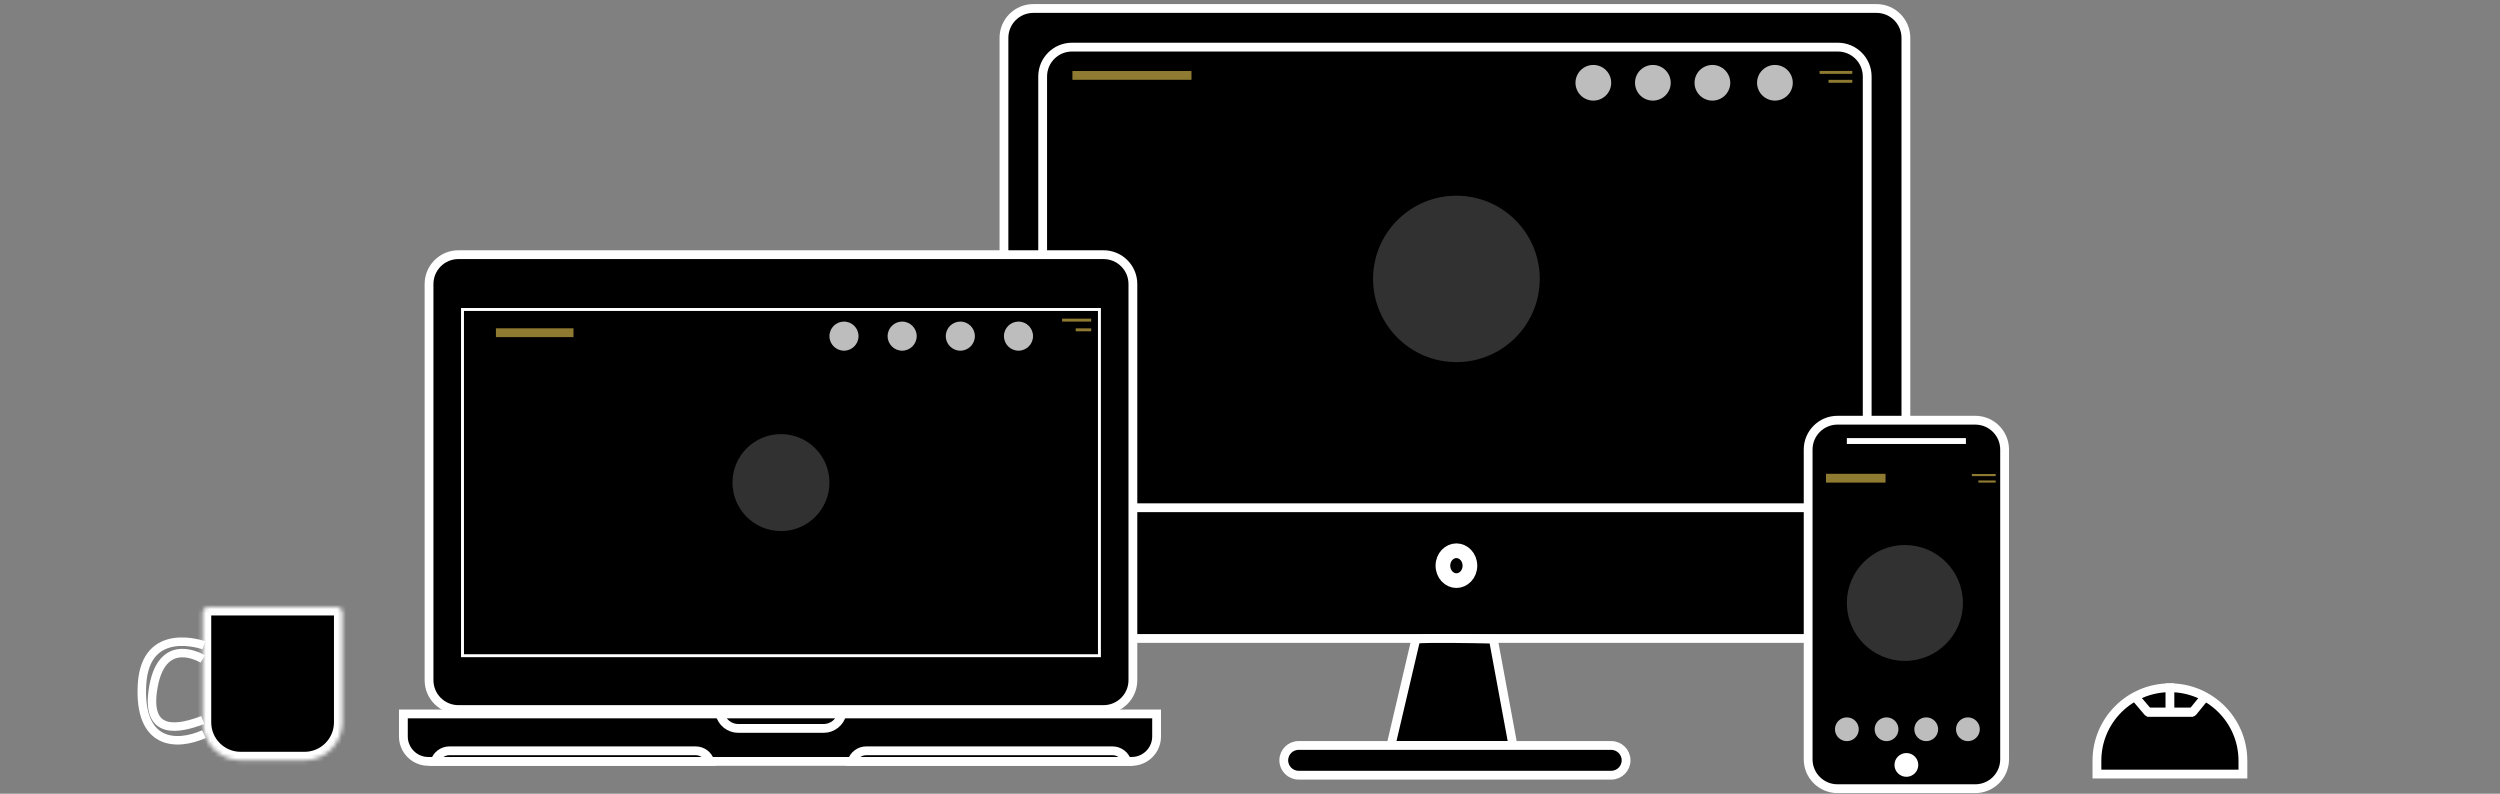 <svg width="589" height="187" viewBox="0 0 589 187" fill="none" xmlns="http://www.w3.org/2000/svg">
<rect x="0" y="0" width="589" height="187" fill="#808080" stroke="none"/>
<path d="M442.111 2H243.45C239.63 2 236.533 5.097 236.533 8.917V143.511C236.533 147.331 239.63 150.427 243.45 150.427H442.111C445.931 150.427 449.028 147.331 449.028 143.511V8.916C449.028 5.097 445.931 2 442.111 2Z" fill="black" stroke="white" stroke-width="2.075"/>
<path d="M432.994 11.102H252.567C248.747 11.102 245.65 14.198 245.65 18.018V112.705C245.65 116.525 248.747 119.622 252.567 119.622H432.994C436.814 119.622 439.911 116.525 439.911 112.705V18.018C439.911 14.198 436.814 11.102 432.994 11.102Z" fill="black" stroke="white" stroke-width="2.075"/>
<path d="M346.311 133.274C346.311 135.331 344.78 136.796 343.131 136.796C341.483 136.796 339.951 135.331 339.951 133.274C339.951 131.218 341.483 129.752 343.131 129.752C344.78 129.752 346.311 131.218 346.311 133.274Z" fill="black" stroke="white" stroke-width="3.458"/>
<path d="M351.827 150.583C346.812 150.466 336.142 150.301 333.578 150.583L327.703 175.632H356.456L351.827 150.583Z" fill="black" stroke="white" stroke-width="2.075"/>
<path d="M379.605 175.632H305.956C304.023 175.632 302.456 177.199 302.456 179.133C302.456 181.066 304.023 182.633 305.956 182.633H379.605C381.538 182.633 383.105 181.066 383.105 179.133C383.105 177.199 381.538 175.632 379.605 175.632Z" fill="black" stroke="white" stroke-width="2.075"/>
<path d="M362.768 65.712C362.768 76.538 353.976 85.315 343.131 85.315C332.286 85.315 323.495 76.538 323.495 65.712C323.495 54.885 332.286 46.108 343.131 46.108C353.976 46.108 362.768 54.885 362.768 65.712Z" fill="#313131"/>
<ellipse cx="375.391" cy="19.503" rx="4.208" ry="4.201" fill="#BDBDBD"/>
<ellipse cx="418.171" cy="19.503" rx="4.208" ry="4.201" fill="#BDBDBD"/>
<ellipse cx="389.417" cy="19.503" rx="4.208" ry="4.201" fill="#BDBDBD"/>
<ellipse cx="403.443" cy="19.503" rx="4.208" ry="4.201" fill="#BDBDBD"/>
<line x1="252.663" y1="18.457" x2="280.715" y2="18.457" stroke="black" stroke-width="0.692"/>
<line x1="252.663" y1="17.766" x2="280.715" y2="17.766" stroke="#8F7A32" stroke-width="2.075"/>
<line x1="428.69" y1="17.057" x2="436.404" y2="17.057" stroke="#8F7A32" stroke-width="0.692"/>
<line x1="430.794" y1="19.157" x2="436.404" y2="19.157" stroke="#8F7A32" stroke-width="0.692"/>
<path d="M426 105.917V178.899C426 182.719 429.097 185.816 432.917 185.816H465.369C469.189 185.816 472.286 182.719 472.286 178.899V105.916C472.286 102.097 469.189 99 465.369 99H432.916C429.097 99 426 102.097 426 105.917Z" fill="black" stroke="white" stroke-width="2.075"/>
<line x1="435.117" y1="103.909" x2="463.169" y2="103.909" stroke="white" stroke-width="1.383"/>
<path d="M462.468 142.058C462.468 149.598 456.345 155.71 448.792 155.71C441.24 155.71 435.117 149.598 435.117 142.058C435.117 134.518 441.24 128.405 448.792 128.405C456.345 128.405 462.468 134.518 462.468 142.058Z" fill="#313131"/>
<ellipse cx="2.805" cy="2.801" rx="2.805" ry="2.801" transform="matrix(1 0 0 -1 432.312 174.614)" fill="#BDBDBD"/>
<ellipse cx="2.805" cy="2.801" rx="2.805" ry="2.801" transform="matrix(1 0 0 -1 460.831 174.614)" fill="#BDBDBD"/>
<ellipse cx="2.805" cy="2.801" rx="2.805" ry="2.801" transform="matrix(1 0 0 -1 441.662 174.614)" fill="#BDBDBD"/>
<ellipse cx="2.805" cy="2.801" rx="2.805" ry="2.801" transform="matrix(1 0 0 -1 446.338 183.016)" fill="white"/>
<ellipse cx="2.805" cy="2.801" rx="2.805" ry="2.801" transform="matrix(1 0 0 -1 451.013 174.614)" fill="#BDBDBD"/>
<line x1="430.208" y1="112.665" x2="444.234" y2="112.665" stroke="#8F7A32" stroke-width="2.075"/>
<line x1="464.572" y1="111.924" x2="470.182" y2="111.924" stroke="#8F7A32" stroke-width="0.503"/>
<line x1="466.102" y1="113.451" x2="470.182" y2="113.451" stroke="#8F7A32" stroke-width="0.503"/>
<path d="M528.43 179.234V182.367H494.037V179.234C494.037 169.737 501.737 162.037 511.234 162.037C520.731 162.037 528.43 169.737 528.43 179.234Z" fill="black" stroke="white" stroke-width="2.075"/>
<path d="M511.234 161V167.773" stroke="white" stroke-width="2.075"/>
<path d="M516.699 167.797H506.13C506.11 167.797 506.091 167.788 506.077 167.773L504.428 165.831L502.759 163.866" stroke="white" stroke-width="2.075"/>
<path d="M505.841 167.773H516.549C516.57 167.773 516.589 167.764 516.603 167.748L518.274 165.689L519.965 163.605" stroke="white" stroke-width="2.075"/>
<mask id="path-30-inside-1_169_468" fill="white">
<path d="M80.68 144.34C80.68 143.6 80.08 143 79.34 143H49.107C48.367 143 47.767 143.6 47.767 144.34V170.194C47.767 175.127 51.766 179.127 56.7 179.127H71.747C76.681 179.127 80.68 175.127 80.68 170.194V144.34Z"/>
</mask>
<path d="M80.68 144.34C80.68 143.6 80.08 143 79.34 143H49.107C48.367 143 47.767 143.6 47.767 144.34V170.194C47.767 175.127 51.766 179.127 56.7 179.127H71.747C76.681 179.127 80.68 175.127 80.68 170.194V144.34Z" fill="black" stroke="white" stroke-width="4" mask="url(#path-30-inside-1_169_468)"/>
<path d="M48.035 152.032C48.035 152.032 34.262 147.038 33.457 161.276C32.652 175.514 41.479 175.872 48.035 172.964" stroke="white" stroke-width="2"/>
<path d="M47.767 155.27C47.767 155.27 38.457 149.412 36.181 161.613C33.904 173.814 42.557 171.628 47.767 169.632" stroke="white" stroke-width="2"/>
<path d="M259.993 60H107.997C104.177 60 101.081 63.097 101.081 66.916V160.252C101.081 164.072 104.177 167.169 107.997 167.169H259.993C263.813 167.169 266.909 164.072 266.909 160.252V66.916C266.909 63.097 263.813 60 259.993 60Z" fill="black" stroke="white" stroke-width="2.075"/>
<path d="M95.037 168.206H272.496V173.506C272.496 176.753 269.864 179.385 266.617 179.385H100.917C97.67 179.385 95.037 176.753 95.037 173.506V168.206Z" fill="black" stroke="white" stroke-width="2.075"/>
<path d="M169.622 168.206H198.368C197.901 170.162 196.142 171.615 194.043 171.615H173.947C171.848 171.615 170.089 170.162 169.622 168.206Z" fill="black" stroke="white" stroke-width="2.075"/>
<path d="M167.271 179.385L102.501 179.385C102.945 177.94 104.289 176.89 105.879 176.89L163.893 176.89C165.483 176.89 166.827 177.94 167.271 179.385Z" fill="black" stroke="white" stroke-width="2.075"/>
<path d="M265.489 179.385L200.72 179.385C201.163 177.94 202.507 176.89 204.097 176.89L262.111 176.89C263.701 176.89 265.045 177.94 265.489 179.385Z" fill="black" stroke="white" stroke-width="2.075"/>
<rect x="108.964" y="72.914" width="150.062" height="81.57" fill="black" stroke="white" stroke-width="0.692"/>
<ellipse cx="183.995" cy="113.699" rx="11.421" ry="11.425" fill="#313131"/>
<ellipse cx="239.956" cy="79.194" rx="3.426" ry="3.428" fill="#BDBDBD"/>
<ellipse cx="226.252" cy="79.194" rx="3.426" ry="3.428" fill="#BDBDBD"/>
<ellipse cx="212.547" cy="79.194" rx="3.426" ry="3.428" fill="#BDBDBD"/>
<ellipse cx="198.842" cy="79.194" rx="3.426" ry="3.428" fill="#BDBDBD"/>
<line x1="250.235" y1="75.421" x2="257.087" y2="75.421" stroke="black" stroke-width="0.692"/>
<line x1="253.433" y1="77.706" x2="257.087" y2="77.706" stroke="#8F7A32" stroke-width="0.692"/>
<line x1="250.235" y1="75.421" x2="257.087" y2="75.421" stroke="#8F7A32" stroke-width="0.692"/>
<line x1="116.841" y1="78.385" x2="135.115" y2="78.385" stroke="#8F7A32" stroke-width="2.075"/>
</svg>
